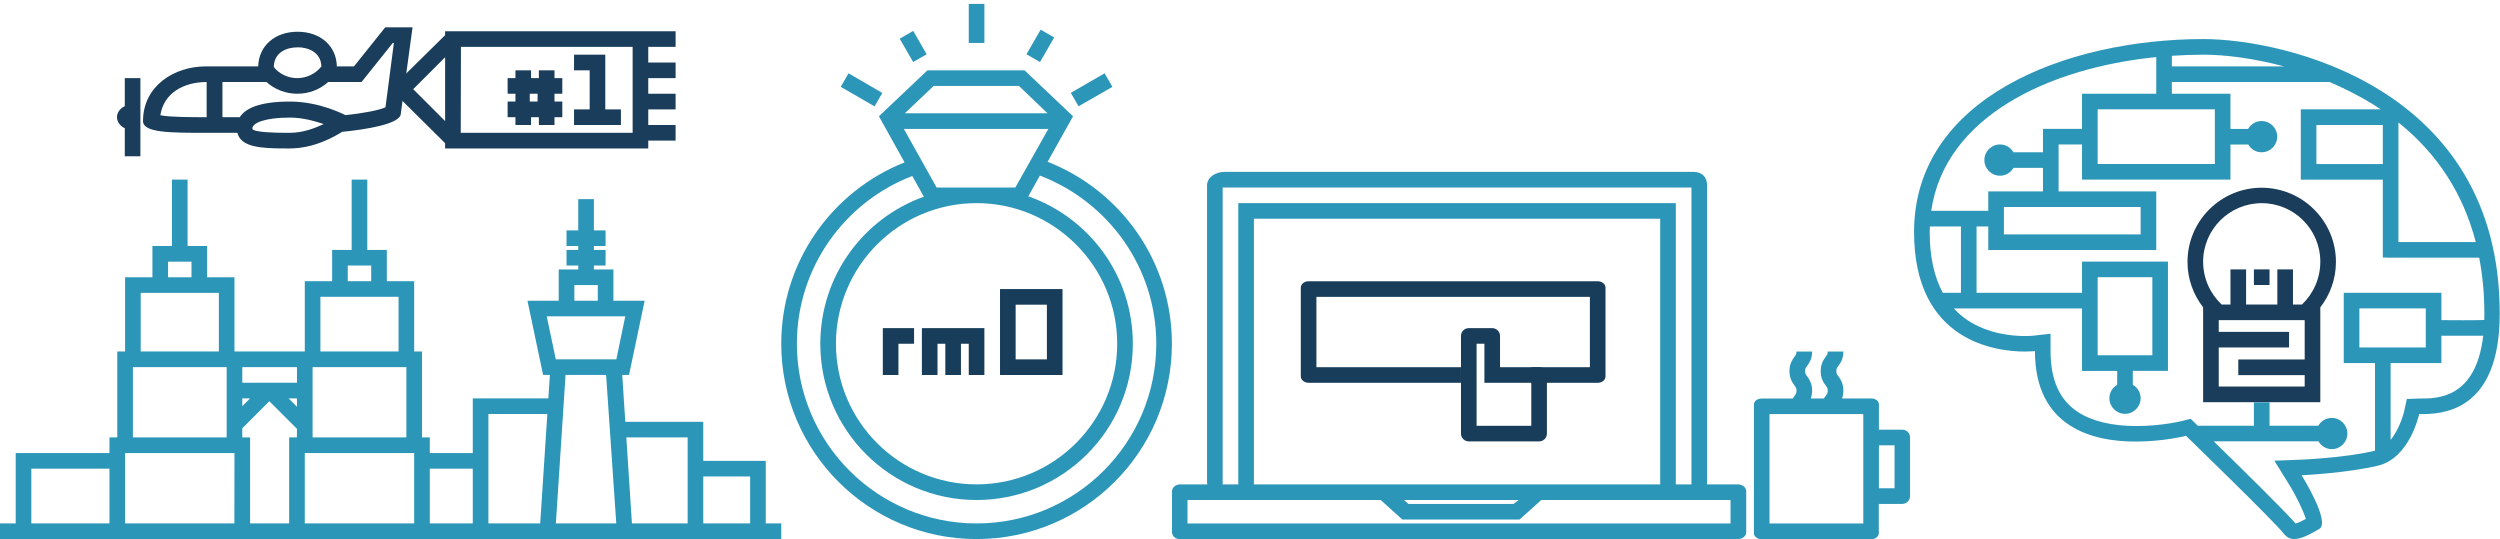 <svg xmlns="http://www.w3.org/2000/svg" width="640" height="138" viewBox="0 0 640 138"><title>why-imoney</title><desc>Created with Sketch.</desc><path fill="#2C96B9" d="M196.036 133.982v-16h-16v-10h-19.96l-.782-12h1.738l4-19h-8v-8h-5v-1h3v-4h-3v-1h3v-4h-3v-8h-4v8h-3v4h3v1h-3v4h3v1h-5v8h-8.002l4 19h1.74l-.39 6h-19.35v14h-11.002v-4h-2v-22h-2v-18h-7v-8h-5.002v-18h-4v18h-5v8h-7v18H60.022v-19h-7v-8h-5v-17h-4v17h-5v8H32.02v19h-2v22h-2v4H4.02v18H0V138h200v-4.018h-3.964zm-168.015 0H8.02v-14H28.02v14zm61.006-66h6v4h-6v-4zm-7 8h20.002v14H82.025v-14zm-2 18h24.002v18H80.025v-18zm-18.003 8h2l-2 2v-2zm-19-35h6v4h-6v-4zm-7.002 8h20.003v15H36.02v-15zm-2 19h24.003v18H34.02v-18zm26.004 40H32.02v-18h28.004l-.024 18zm16-22h-2v22h-10v-22h-2v-2.343l6.925-6.925 7.075 7.074L76 111.98zm0-7.85l-2.15-2.15h2.15v2.15zm0-6.15h-14v-4h14v4zm30.004 36H78.025v-18h28.003v18zm15 0h-11v-14h11v14zm17.264 0H125.03v-28h15.088l-1.826 28zm8.74-61h6v4h-6v-4zm-4.73 61l2.478-38h10.379l2.604 38H142.3zm-.024-42l-2.316-11H160.068l-2.28 11h-15.51zm33.756 42h-14.262l-1.435-22h15.697v22zm16.002 0h-12.002v-12h12.002v12z"/><g fill="#193D5A"><path d="M31.943 20v7.184c-1 .413-2 1.51-2 2.816 0 1.3 1 2.4 2 2.816V40h4V20h-4"/><path d="M131.952 32h4v-2h2v2h4v-2h2v-4h-2v-2h2v-4h-2v-2h-4v2h-2v-2h-4v2h-2v4h2v2h-2v4h2v2zm3.668-8h2v2h-2v-2zm19 8h4.334v-4h-4V14h-8v4h4v10h-4v4h7.667zm18.336-20V8H113.95v1l-11.168 11-.255-.172-2.703 2.83 14.126 14V38h52.005v-2h7v-4h-7v-4h7v-4h-7v-4h7v-4h-7v-4h7zM113.95 31l-8.172-8.172 8.173-8.17v16.34zm4-19h44.005v22H117.95l.05-22z"/><path d="M98.616 7l-8 10H86.23c-.098-5.234-4.2-8.875-10.055-8.875S66.218 11.8 66.1 17H52.612c-8 0-16 5-16 14 0 3 7 3 16 3h8.16c.92 3.7 6 4 12.4 4h1.025c6.09 0 11.218-2.885 13.39-4.25 5.925-.582 15.024-1.982 15.024-4.68l3-22.07h-6.994zm-22.44 5.1c2.757 0 6 1.3 6.1 4.915C80.87 18.8 78.6 20 76.1 20c-2.46 0-4.634-1.115-6.003-2.824.023-3.776 3.303-5.076 6.103-5.05h-.025zM41.052 29.512C41.89 23.9 46.9 21 52.9 21v9c-3.955 0-9.4 0-11.8-.488h-.047zm41.802 2.257C80.642 32.8 77.6 34 74.2 34h-1.024c-2.986 0-7.986-.137-8.542-.94 0 0-.015-.12-.02-.225.036-1.305 3.037-2.732 9.586-2.732 3.353-.003 6.4.897 8.7 1.666h-.045zm15.827-4.29c-1.673.74-5.644 1.513-10.217 2C88.182 29.4 82 26 74.2 26c-7.963 0-11.454 1.838-12.818 4h-4.438v-9h11.28c2.116 1.9 4.9 3 7.9 3 2.952 0 5.774-1.095 7.89-3h8.535l8-10h.287l-2.155 16.48z"/></g><path fill="#193D5A" d="M579 48.056c-10.493 0-19 8.502-19 18.988 0 4.4 1.5 8.4 4 11.624v24.288h30V78.668c2.502-3.21 4-7.238 4-11.624 0-10.444-8.5-18.944-19-18.988zm11 43.975h-17v4h17v2.926h-22V88.95h18v-3.997h-18v-2.997h22V92.03zm-.735-14.074H587v-8.993h-4v8.993h-8v-8.993h-4v8.993h-2.265C565.825 75.2 564 71.3 564 67c0-8.266 6.73-14.99 15-14.99s15 6.7 15 14.99c0 4.3-1.8 8.2-4.7 10.956zM577 72.96h4v-3.997h-4v3.997z"/><path fill="#2C96B8" d="M564.14 10C528.682 10 490 25.2 490 59.396c0 28.1 21 30.6 28.4 30.6 1.582 0 2.543-.114 2.543-.114 0 19.4 14.6 23.2 25.9 23.156 7.05 0 12.782-1.464 12.782-1.464s22.995 22.3 25.1 25.128c.716.9 1.6 1.3 2.6 1.288 2.006 0 4.394-1.432 6.4-2.577 3.008-1.718-4.513-13.744-4.513-13.744s11.39-.53 19.555-2.46c8.167-1.934 10.53-13.2 10.53-13.2h.465c5.056 0 20.166-.306 20.166-25.674C640 21.9 584.1 10 564.1 10zM614 31.356c10 8 16.6 18.3 19.8 30.612H614V31.356zm-58-17.073c2.717-.183 5.436-.285 8.14-.285 5.44 0 12.7.9 20.6 2.998H556v-2.713zm11 13.707v13.99h-30V27.99h30zm-15-13.374v9.374h-19v8.996h-10v5.996h-7.555c-.693-1.19-1.97-2-3.445-2-2.21 0-4 1.79-4 4s1.79 4 4 4c1.477 0 2.752-.81 3.445-2H523V49h-14v4.973h-14.61C497.855 30 524.2 17.4 552 14.616zM548 53v7h-35v-7h35zm-50.64 21.96c-2.228-4.097-3.36-9.293-3.36-15.563 0-.484.035-.95.052-1.426H502v16.99h-4.64zm122.474 27.062h-.464l-3.223.11-.688 3.193c-.014.06-1.01 4.284-3.46 7.286V92.95h13v-6.997h10.7c-1.857 16.147-11.9 16.047-15.9 16.07zM604 88.95v-9.992h17v9.99h-17zm21-6.995v-6.997h-25v17.99h8v22.426c-.028.007-.054.02-.082.027-7.68 1.82-18.676 2.267-18.786 2.27l-6.893.27 3.65 5.9c2 3.2 3.8 7 4.4 9.004-.922.505-1.968 1.03-2.625 1.17-2.442-2.888-14.117-14.363-20.945-21.03h26.81c.692 1.2 2 2 3.4 2 2.208 0 4-1.79 4-3.998s-1.792-3.997-4-3.997c-1.478 0-2.753.807-3.446 1.997H581v-5.996h-4v5.997h-14.358l-.227-.22-1.607-1.556-2.166.55c-.053.012-5.38 1.34-11.797 1.3-6.21 0-11.385-1.255-14.962-3.63-4.668-3.096-6.937-8.176-6.937-15.53l-.014-4.464-4.442.5c-.008 0-.8.088-2.087.088-3.234 0-9.45-.53-14.75-4.078-1.28-.858-2.43-1.854-3.458-2.974H533v15.99h9V98.5c-1.19.693-2 1.968-2 3.443 0 2.2 1.8 4 4 3.997s4-1.79 4-3.997c0-1.476-.81-2.75-2-3.443v-3.55h9V66.962h-22v7.996h-27V57.97h3V64h43V49h-25V36.984h6v8.995h38V37h4.564c.695 1.2 2 2 3.4 1.98 2.21 0 4-1.788 4-3.996 0-2.207-1.79-3.998-4-3.998-1.483 0-2.763.817-3.454 2.015H571v-9.01h-15v-2.996h40.38c3.753 1.6 7.5 3.5 11.1 5.7.67.4 1.3.9 2 1.3H589v17.992h21v19.946h1v.025h23.67C635.54 70.5 636 75.3 636 80.3c0 .554-.013 1.084-.028 1.61 0 .09-10.972.09-10.972.045zm-88 8.993V70.963h14v19.985h-14zm73-58.944v9.99h-17v-9.99h17z"/><path fill="#2C96B9" d="M268.185 41.424l6.513-11.655L262.274 18h-24.848l-12.424 11.77 6.57 11.8C213.08 48.9 200 66.9 200 88c0 27.6 22.4 50 50 50s50.005-22.386 50.005-50c.003-21.2-13.205-39.3-31.805-46.576zM239.02 22h21.823l7.322 7H231.63l7.39-7zm-7.63 11h36.99l-8.454 15h-20.154l-8.383-15zm54.616 55c0 19.85-16.15 36-36.003 36S214 107.9 214 88c0-19.85 16.15-36 36.003-36S286.006 68.2 286 88zm-36.003 46C224.637 134 204 113.364 204 88c0-19.566 12.285-36.308 29.544-42.945l2.955 5.3C221.05 55.9 210 70.6 210 88c0 22.1 17.9 40 40 40s40.004-17.91 40.004-40c0-17.448-11.176-32.278-26.76-37.745l2.963-5.3c17.392 6.6 29.8 23.4 29.8 43.045 0 25.4-20.607 46-46.007 46z"/><path fill="#2C96B9" d="M248.003 1h4v10h-4V1z"/><path fill="#2C96B9" d="M237.234 13.885l-3.464 2-3.45-5.977 3.463-2 3.45 5.992"/><path fill="#2C96B9" d="M225.886 23.768l-2 3.464-8.66-5 2-3.464 8.66 5.032"/><path fill="#2C96B9" d="M276.12 27.232l-2-3.464 8.662-5 2 3.464-8.66 4.968"/><path fill="#2C96B9" d="M266.237 15.885l-3.464-2 3.634-6.294 3.464 2-3.633 6.31"/><path fill="#183D5A" d="M226 84v12h4v-8h4.002v-4h-8zm10.002 0v12h4v-8h2v8h4v-8h2v8h4V84h-16zM256.004 74v22h16V74h-16zm12 18h-8V78h8v14z"/><path fill="#2C96B9" d="M444.9 124h-7.924c.015-.167.036-.333.036-.5v-76c0-2.21-1.29-3.5-3.5-3.5h-120.01c-2.21 0-4.5 1.29-4.5 3.5v76c0 .2 0 .3.1.5h-6.95c-1.168 0-2.114.784-2.114 1.75v10.5c0 1 .9 1.8 2.1 1.75h142.786c1.168 0 2.114-.784 2.114-1.75v-10.5c-.024-.95-.938-1.75-2.138-1.75zM313 48h120.012v76h-4V52h-112.01v72h-4V48zm8.002 76V56h104.01v68h-104.01zm67.794 4l-1.323 1H360.54l-1.11-1h29.366zm54.218 6H304v-6h49.45l5.555 5h30.003l5.556-5h48.45v6z"/><path fill="#183D5A" d="M380.008 88v10h12v11h-14V88h2m2-4h-6c-1.106 0-2 .895-2 2v25c0 1.1.9 2 2 2h18c1.106 0 2-.895 2-2V96c0-1.105-.894-2-2-2h-10v-8c0-1.1-.908-2-2.008-2"/><path fill="#183D5A" d="M407.01 76v18h-15v4h17c1.106 0 2-.727 2-1.625v-22.75c0-.897-.894-1.625-2-1.625h-74.006c-1.105 0-2 .728-2 1.625v22.75c0 .9.9 1.6 2 1.625h39.004v-4h-37.003V76h70.005"/><path fill="#2C96B9" d="M487.004 110h-6v-6.5c0-.828-.87-1.5-1.94-1.5h-7.504c.2-.543.343-1.193.343-2 0-1.897-.77-2.965-1.277-3.67-.38-.53-.523-.728-.523-1.332 0-.604.143-.802.523-1.33.51-.706 1.277-1.772 1.277-3.668h-4c0 .604-.143.802-.523 1.33-.51.706-1.277 1.772-1.277 3.7s.77 3 1.3 3.67c.38.5.5.7.5 1.33 0 .605-.143.804-.523 1.3-.138.193-.296.416-.452.67h-3.368c.2-.542.343-1.192.343-2 0-1.896-.77-2.964-1.277-3.67-.38-.528-.523-.727-.523-1.33 0-.605.143-.803.523-1.33.51-.707 1.277-1.773 1.277-3.67h-4c0 .605-.143.803-.523 1.33-.51.707-1.277 1.773-1.277 3.67s.77 3 1.3 3.7c.38.5.5.7.5 1.33 0 .605-.143.804-.523 1.332-.138.192-.296.415-.452.67h-7.987c-1.07 0-1.938.672-1.938 1.5v33c0 .8.9 1.5 1.9 1.5h28.125c1.07 0 1.94-.672 1.94-1.5V129h6c1.105 0 2-.895 2-2v-15c.037-1.1-.867-2-1.967-2zm-10 2H477v22h-24.002v-28H477v6zm8 13h-4v-11h4v11z"/></svg>